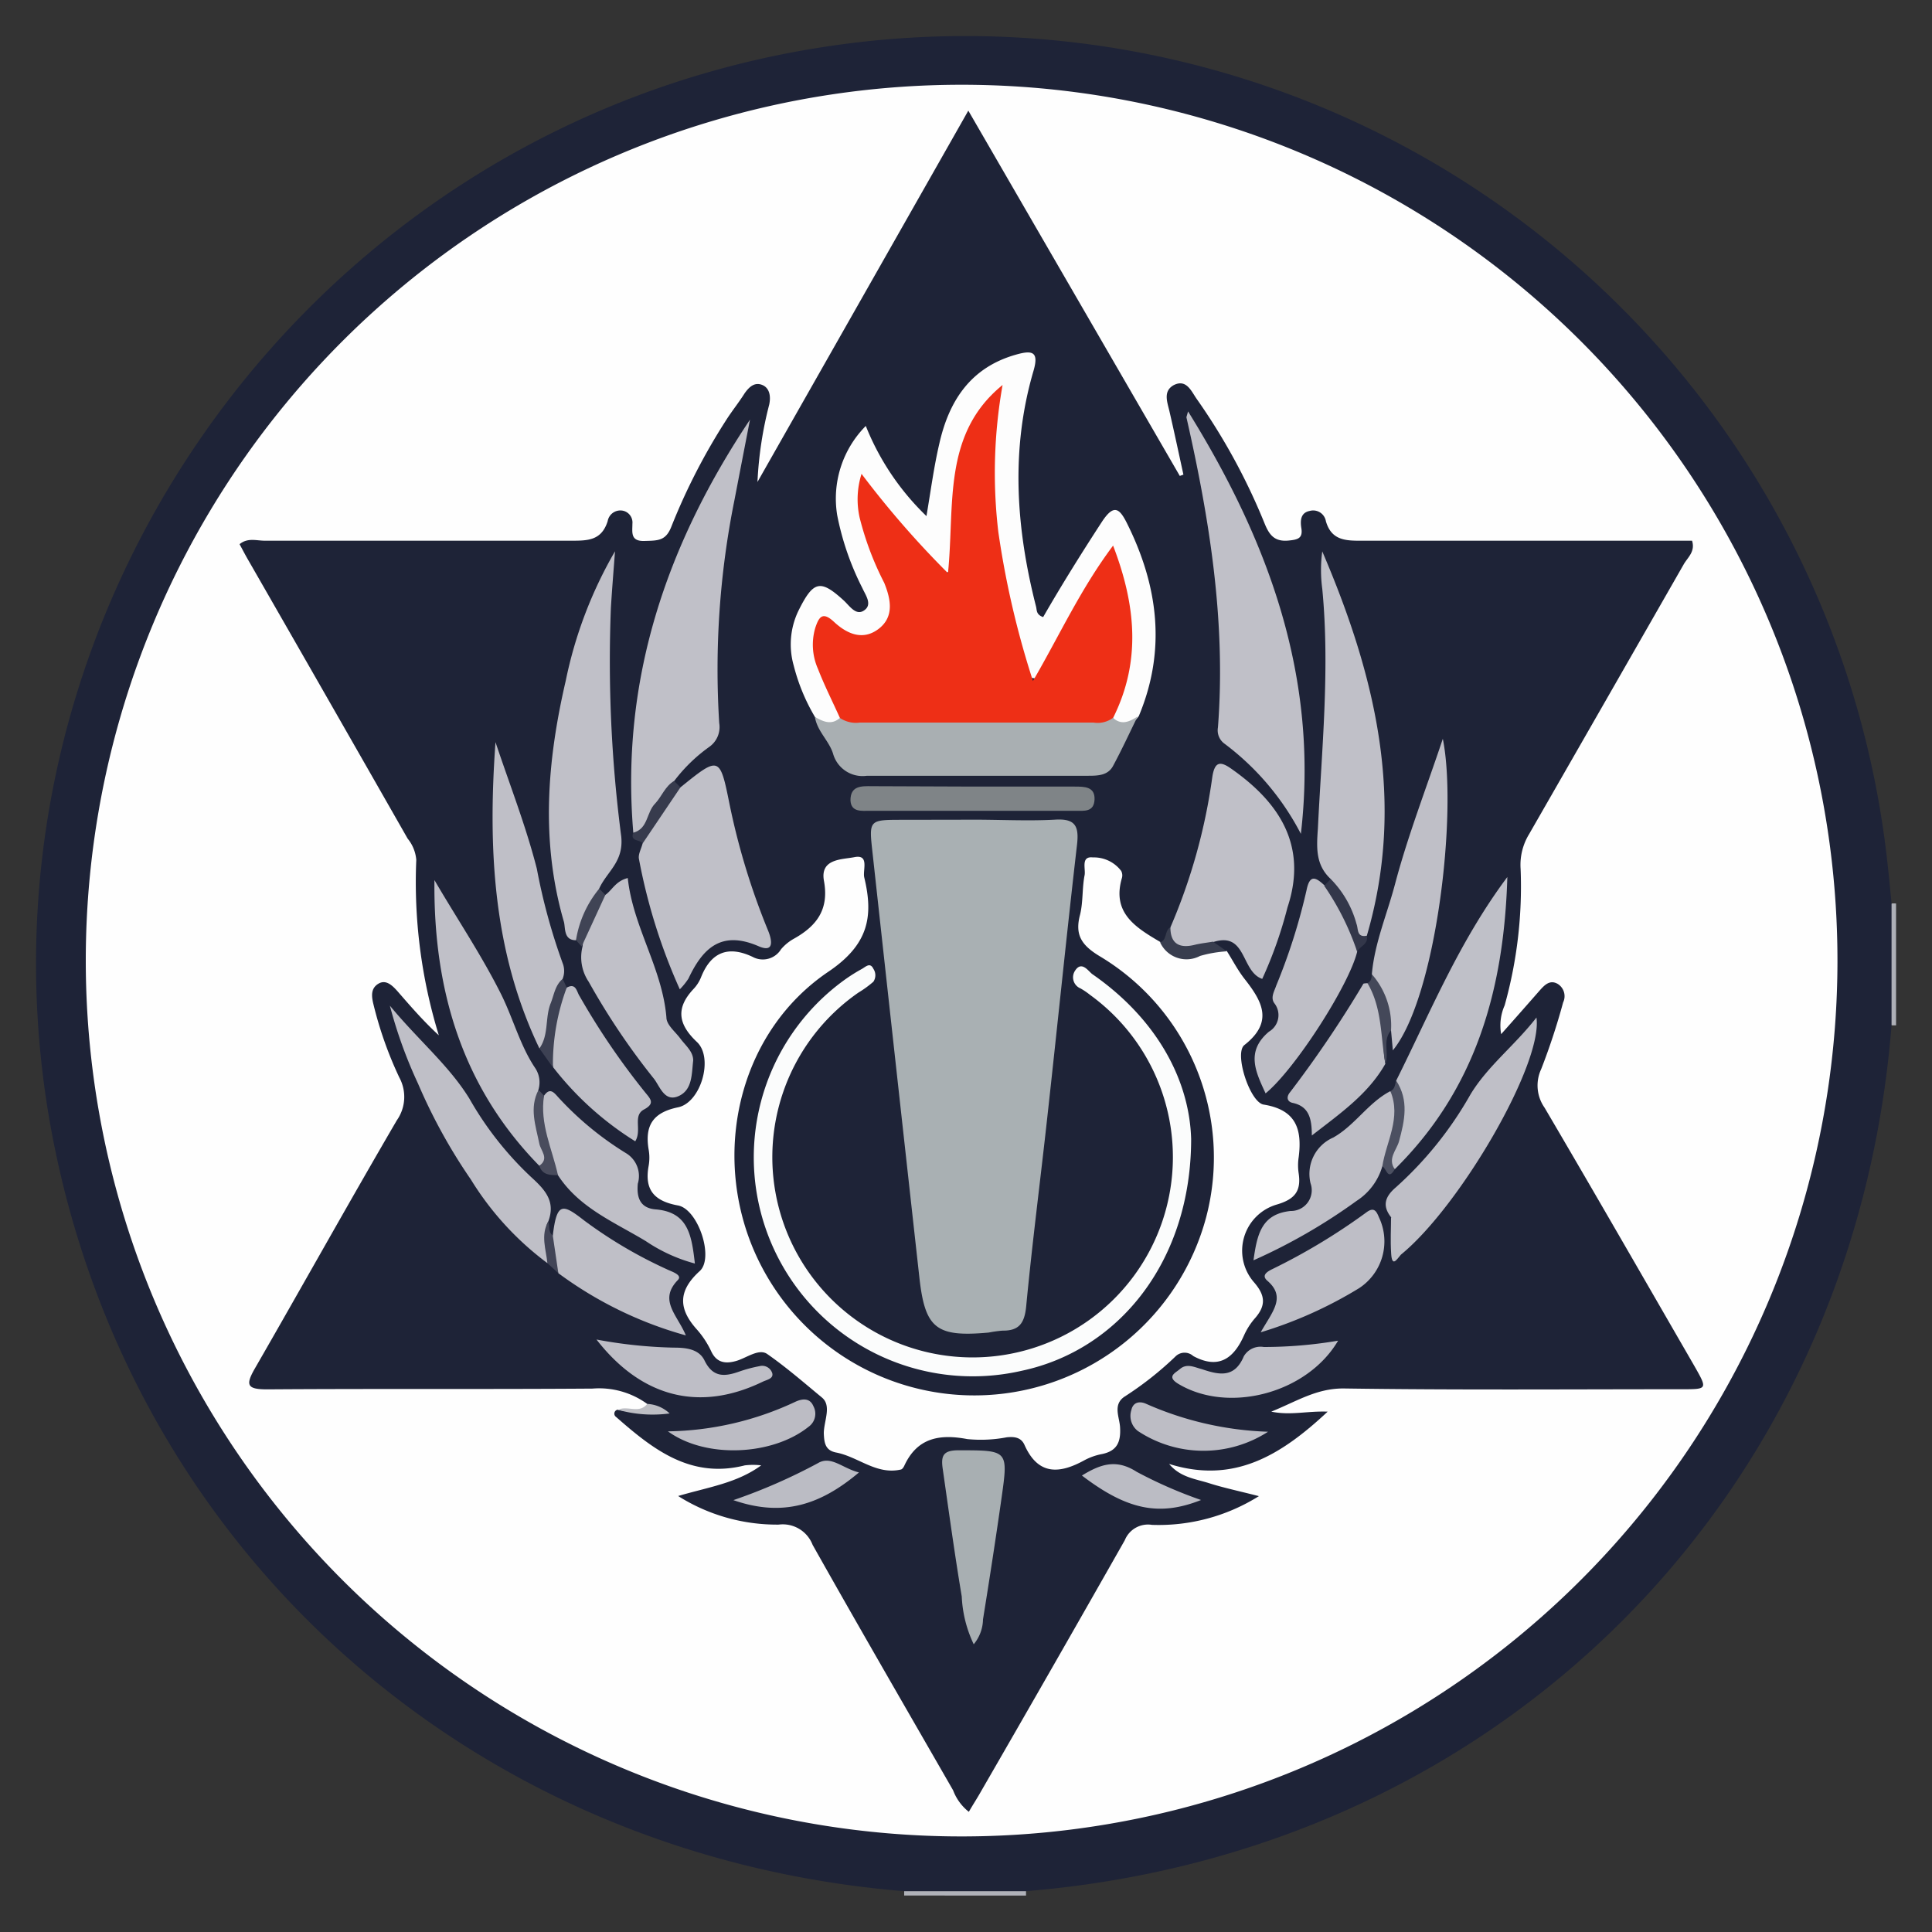 <svg id="Layer_1" data-name="Layer 1" xmlns="http://www.w3.org/2000/svg" viewBox="0 0 150 150"><rect x="0" y="0" width="150" height="150" fill="#333333" stroke="none"/><defs><style>.cls-1{fill:#aeb0b7;}.cls-2{fill:#b0b2b9;}.cls-3{fill:#1e2337;}.cls-4{fill:#fefefe;}.cls-5{fill:#bdbec4;}.cls-6{fill:#a9b0b3;}.cls-7{fill:#fdfdfd;}.cls-8{fill:#c0c0c8;}.cls-9{fill:#fbfcfc;}.cls-10{fill:#a9afb2;}.cls-11{fill:#bfc0c8;}.cls-12{fill:#bfbfc7;}.cls-13{fill:#a8afb2;}.cls-14{fill:#bebec6;}.cls-15{fill:#7f8487;}.cls-16{fill:#bcbcc4;}.cls-17{fill:#bdbdc5;}.cls-18{fill:#bbbcc4;}.cls-19{fill:#494c5d;}.cls-20{fill:#4c5061;}.cls-21{fill:#3d4153;}.cls-22{fill:#33374a;}.cls-23{fill:#383d4e;}.cls-24{fill:#444859;}.cls-25{fill:#373b4d;}.cls-26{fill:#404455;}.cls-27{fill:#424557;}.cls-28{fill:#ee2f16;}</style></defs><g id="LYgZZ2.tif"><path class="cls-1" d="M147.21,79.61l-.18,0h-.17a1.69,1.69,0,0,1-.54-1.29c-.1-2.29-.1-4.59,0-6.88a1.69,1.69,0,0,1,.54-1.29,1.37,1.37,0,0,1,.35,0Z"/><path class="cls-2" d="M79.66,146.83c0,.11,0,.23,0,.34H70.2c0-.11,0-.23,0-.34a1.7,1.7,0,0,1,1.3-.55q3.44-.14,6.87,0A1.72,1.72,0,0,1,79.66,146.83Z"/><path class="cls-3" d="M79.66,146.83H70.19c-32.45-2.66-58.43-24.85-65.57-56-9.34-40.7,18.22-81,59.57-87.22a72,72,0,0,1,82.32,63.1c.13,1.14.24,2.28.35,3.43v9.46C143.94,116.29,116.42,143.81,79.66,146.83Z"/><path class="cls-4" d="M142.66,74.69a68,68,0,1,1-68-68.11A68,68,0,0,1,142.66,74.69Z"/><path class="cls-3" d="M50.25,109A6.36,6.36,0,0,0,46,107.81c-8.42.06-16.83,0-25.24.06-1.6,0-1.72-.33-.95-1.66,3.68-6.39,7.27-12.84,11-19.23A3.16,3.16,0,0,0,31,83.65,29.66,29.66,0,0,1,29,78c-.16-.64-.23-1.25.37-1.62s1.11.15,1.51.6c1,1.15,2,2.31,3.19,3.4a40.42,40.42,0,0,1-1.75-13.62,3,3,0,0,0-.67-1.65q-6.16-10.8-12.35-21.58c-.24-.41-.46-.84-.7-1.28.63-.52,1.32-.27,1.95-.27,7.92,0,15.85,0,23.78,0,1.3,0,2.37,0,2.85-1.52a1,1,0,0,1,1.26-.79.94.94,0,0,1,.66,1c0,.65-.17,1.36.92,1.33s1.68,0,2.12-1.15a48,48,0,0,1,4.23-8.22c.45-.71,1-1.39,1.44-2.09.33-.47.75-.89,1.35-.66s.7.9.56,1.54a29.14,29.14,0,0,0-.91,6L75.18,8.59c5.55,9.59,11,19,16.42,28.36l.28-.1c-.36-1.65-.71-3.3-1.09-4.94-.17-.72-.49-1.53.32-2,1-.52,1.38.46,1.8,1.06a48.41,48.41,0,0,1,5.28,9.69c.36.88.77,1.41,1.84,1.31.72-.07,1.15-.16,1-1-.08-.54-.06-1.16.65-1.3a1,1,0,0,1,1.26.79c.43,1.51,1.55,1.53,2.84,1.52,8.52,0,17.05,0,25.59,0,.27.85-.35,1.31-.65,1.84q-6,10.49-12,20.94a4.58,4.58,0,0,0-.66,2.71,34.22,34.22,0,0,1-1.24,10.59,3.84,3.84,0,0,0-.27,2.23c1.14-1.28,2.08-2.35,3-3.4.37-.41.78-.85,1.39-.5a1.12,1.12,0,0,1,.42,1.44A51.08,51.08,0,0,1,119.66,83a3,3,0,0,0,.26,3c3.92,6.67,7.78,13.39,11.65,20.09,1,1.76,1,1.77-.95,1.77-8.78,0-17.55.07-26.33-.06-2.1,0-3.61,1-5.59,1.8,1.52.31,2.75-.06,4.38,0-3.65,3.41-7.29,5.63-12.31,4.06.87,1.05,2.06,1.16,3.12,1.5s2.33.61,3.85,1a14.64,14.64,0,0,1-8.3,2.23,1.94,1.94,0,0,0-2.11,1.19q-5.55,9.78-11.18,19.53c-.29.52-.61,1-.93,1.56A3.84,3.84,0,0,1,74,139c-3.65-6.35-7.32-12.68-10.91-19.06a2.48,2.48,0,0,0-2.63-1.57,14.36,14.36,0,0,1-7.81-2.22c2.38-.7,4.56-1,6.45-2.38a5.38,5.38,0,0,0-1.27,0c-4.22,1.07-7.15-1.26-10-3.76a.31.31,0,0,1,.12-.56,6.76,6.76,0,0,0,2.84,0c.35.2.29-.21.18,0,0,0-.06,0-.16,0A1,1,0,0,1,50.25,109Z"/><path class="cls-5" d="M50.25,109a2.72,2.72,0,0,1,1.74.74,9.92,9.92,0,0,1-4-.28C48.69,109.09,49.62,109.8,50.25,109Z"/><path class="cls-4" d="M95.25,73.84c.45.71.84,1.47,1.36,2.14,1.36,1.73,2.32,3.34,0,5.16-.8.64.43,4.45,1.5,4.62,2.5.4,3,1.89,2.72,4.08a4.16,4.16,0,0,0,0,1.27c.2,1.37-.3,2-1.7,2.41a3.73,3.73,0,0,0-1.8,6c.88,1,1,1.79.13,2.8a5.34,5.34,0,0,0-.88,1.37c-.81,1.82-2,2.64-3.94,1.59a1,1,0,0,0-1.34,0,25.74,25.74,0,0,1-4,3.16c-.91.62-.39,1.57-.34,2.35.07,1.13-.2,1.85-1.39,2.1a4.75,4.75,0,0,0-1.37.48c-1.94,1.07-3.6,1.19-4.66-1.19-.26-.58-.77-.65-1.37-.59a10.64,10.64,0,0,1-3.07.14c-2.17-.41-3.9-.1-4.9,2.09-.05.1-.14.24-.24.27-1.91.45-3.34-1-5.06-1.32-.83-.17-.91-.75-.94-1.49,0-.94.63-2.14-.15-2.78-1.39-1.15-2.77-2.35-4.25-3.38-.65-.44-1.6.31-2.39.54s-1.51.18-1.94-.72a7.13,7.13,0,0,0-1.08-1.67c-1.46-1.6-1.56-3,.16-4.57,1.16-1-.1-4.83-1.68-5.11-1.85-.34-2.61-1.22-2.27-3.07a3.61,3.61,0,0,0,0-1.27c-.31-1.86.33-2.88,2.29-3.28,1.77-.37,2.77-3.84,1.46-5.07-1.47-1.38-1.65-2.64-.27-4.11a2.89,2.89,0,0,0,.59-.92c.77-1.94,2.1-2.48,4-1.58a1.66,1.66,0,0,0,2.21-.59,3.58,3.58,0,0,1,1-.82c1.79-1,2.74-2.29,2.33-4.5-.31-1.73,1.42-1.64,2.36-1.83,1.19-.24.64,1,.77,1.57.74,3.07.32,5.25-2.84,7.36C57.63,80,55.41,88.79,58.2,96.25a18.63,18.63,0,0,0,35.45-1.76,18.21,18.21,0,0,0-8.22-20.22c-1.46-.87-2-1.68-1.57-3.27.24-1,.15-2.06.35-3.06.09-.49-.31-1.48.64-1.37a2.66,2.66,0,0,1,2.2,1.05.75.75,0,0,1,.06.53c-.81,2.73,1.06,3.86,3,5C91.65,74.47,93.57,73.24,95.25,73.84Z"/><path class="cls-6" d="M75.7,63.64c2,0,4.12.11,6.17,0,1.59-.11,1.92.46,1.75,1.94-.81,7-1.52,14.06-2.3,21.09-.54,4.93-1.18,9.84-1.65,14.78-.13,1.28-.55,1.88-1.84,1.86a9.83,9.83,0,0,0-1.07.15c-4.08.37-4.94-.31-5.38-4.28q-1.83-16.49-3.64-33c-.28-2.53-.28-2.53,2.33-2.53Z"/><path class="cls-7" d="M63.27,55.66a15.08,15.08,0,0,1-1.65-4A6,6,0,0,1,62,47.4c1.16-2.33,1.7-2.44,3.54-.75.42.4.9,1.13,1.49.78.76-.45.18-1.2-.07-1.76A21.57,21.57,0,0,1,65,40a8,8,0,0,1,2.22-6.93,20,20,0,0,0,4.71,7c.34-2,.58-3.84,1-5.63.75-3.32,2.42-5.9,5.93-6.9,1.32-.38,1.82-.23,1.37,1.29-1.78,6.1-1.34,12.2.21,18.27.07.28,0,.62.55.81,1.45-2.52,3-5,4.61-7.47.87-1.28,1.3-1,1.88.15,2.45,4.89,3.08,9.88.94,15-.59.84-1.24,1-2,.18a2.8,2.8,0,0,1,.35-2.08c1.26-3.41.74-6.73-.4-10.34-1.92,2.49-3,5.1-4.49,7.5-.43.71-.66,1.87-1.58,1.81s-1-1.25-1.22-2a62,62,0,0,1-2.36-12.81c-.2-2.29.5-4.53.65-7.06a5.88,5.88,0,0,0-2,3.27,22,22,0,0,0-1,7.68c0,.92.39,2.21-.64,2.64s-1.53-.88-2.2-1.5c-1.5-1.39-2.63-3.11-4.23-4.71-.35,2.13.6,3.73,1.17,5.4.29.85.76,1.64,1,2.53A2.63,2.63,0,0,1,68.47,49a2.55,2.55,0,0,1-3,.27c-.45-.23-.89-.87-1.44-.4s-.34,1.12-.28,1.72a12.59,12.59,0,0,0,1,3.1,3.54,3.54,0,0,1,.56,2.06C64.54,56.7,63.89,56.4,63.27,55.66Z"/><path class="cls-8" d="M92.24,31.94c6.33,10.2,10.16,20.78,8.76,32.8a20.55,20.55,0,0,0-5.93-7,1.28,1.28,0,0,1-.51-1.26c.63-8.16-.64-16.13-2.44-24.05C92.1,32.39,92.14,32.32,92.24,31.94Z"/><path class="cls-8" d="M49.17,64.65c-1-11.81,2.55-22.33,9.06-32.07q-.61,3.14-1.21,6.26a66.51,66.51,0,0,0-1.18,17.3A1.88,1.88,0,0,1,55.05,58a12.56,12.56,0,0,0-2.71,2.64C52,62,50.93,63.09,50.27,64.35,50.07,64.73,49.71,65.17,49.17,64.65Z"/><path class="cls-9" d="M92.48,88.43c0,9.41-5.55,16.39-13.17,18A17,17,0,0,1,65.55,76.09a13.3,13.3,0,0,1,1.38-.87c.28-.16.63-.53.88,0a.9.9,0,0,1,0,1,8.33,8.33,0,0,1-1.17.85,15.55,15.55,0,1,0,18,.18,5.5,5.5,0,0,0-.75-.51.93.93,0,0,1-.42-1.38c.5-.77,1,0,1.32.26C89.78,79.07,92.35,83.82,92.48,88.43Z"/><path class="cls-8" d="M44.72,73c-1,0-.8-1-.95-1.47-1.8-6.23-1.29-12.46.15-18.66A33.32,33.32,0,0,1,47.75,42.8c-.11,1.46-.23,2.92-.32,4.38a105.13,105.13,0,0,0,.8,17.74c.22,2-1.11,2.74-1.71,4.07A11.89,11.89,0,0,1,44.72,73Z"/><path class="cls-8" d="M103.32,68.25c-1.17-1.09-1.11-2.39-1-3.91.3-6.2.94-12.41.34-18.63a10.85,10.85,0,0,1,0-2.9c4.11,9.59,6.52,19.38,3.46,29.84-.71.54-1-.07-1.13-.53C104.57,70.77,103.71,69.61,103.32,68.25Z"/><path class="cls-8" d="M52.83,61.13c3-2.43,3.06-2.43,3.8,1.25a54.6,54.6,0,0,0,3,9.86c.29.7.53,1.77-.72,1.23-2.9-1.26-4.34.13-5.46,2.51a5.33,5.33,0,0,1-.67.83A44.64,44.64,0,0,1,49.61,66.7c-.08-.37.18-.8.28-1.21A7.34,7.34,0,0,1,52.83,61.13Z"/><path class="cls-10" d="M63.27,55.66c.63.36,1.27.67,1.94.08a2.81,2.81,0,0,1,1.58-.3H85a2.44,2.44,0,0,1,1.4.28c.67.62,1.3.31,1.92-.09-.63,1.29-1.23,2.59-1.91,3.85-.4.73-1.18.75-1.92.75-5.73,0-11.45,0-17.18,0a2.38,2.38,0,0,1-2.63-1.71C64.37,57.51,63.44,56.77,63.27,55.66Z"/><path class="cls-8" d="M90.87,72a44.86,44.86,0,0,0,3.25-11.65c.18-1.22.61-1.28,1.47-.67,3.6,2.52,6,5.87,4.37,10.77A32.65,32.65,0,0,1,98,76c-1.66-.56-1.2-3.7-3.8-2.86a2.45,2.45,0,0,1-2.78.54C90.68,73.35,90.58,72.68,90.87,72Z"/><path class="cls-11" d="M108.4,83.9c2.64-5.28,4.87-10.78,8.63-15.81-.26,8.8-2.48,16.51-8.74,22.69-.68-.72-.77-.76-.34-1.81A9.64,9.64,0,0,0,108.4,83.9Z"/><path class="cls-8" d="M41.87,90.51c-6-6.12-8.23-13.69-8.14-22.18,1.75,3,3.65,5.81,5.18,8.87.93,1.87,1.48,4,2.64,5.72a2,2,0,0,1,.25,1.7A35.43,35.43,0,0,0,42.4,89C42.54,89.56,42.85,90.28,41.87,90.51Z"/><path class="cls-8" d="M47,69.48c.53-.37.79-1.07,1.74-1.31.4,3.79,2.68,7,3,10.82,0,.58.69,1.11,1.08,1.64s1,1,1,1.7c-.12,1-.05,2.22-1.05,2.73-1.16.59-1.52-.69-2-1.31a54.64,54.64,0,0,1-5.06-7.52,3.4,3.4,0,0,1-.48-2.75C45.38,72,45.62,70.46,47,69.48Z"/><path class="cls-12" d="M106.51,75.64c.21-2.42,1.18-4.65,1.8-7,1-3.78,2.43-7.45,3.71-11.28,1.16,5.76-.52,20.09-3.88,24.19L108,80A36.92,36.92,0,0,1,106.51,75.64Z"/><path class="cls-12" d="M41.88,81.4c-3.62-7.54-4-15.57-3.41-23.78,1.09,3.27,2.36,6.5,3.21,9.83a46.71,46.71,0,0,0,2,7.32,1.64,1.64,0,0,1,0,1.23c-.39,1.42-.58,2.89-1,4.31C42.59,80.77,42.69,81.45,41.88,81.4Z"/><path class="cls-12" d="M42.5,98.07a23.27,23.27,0,0,1-5.94-6.49,42.73,42.73,0,0,1-4.1-7.44,35.8,35.8,0,0,1-2.19-6.06c2.21,2.68,4.57,4.62,6.17,7.21a25.78,25.78,0,0,0,4.79,6.09c1.1,1,1.92,1.9,1.34,3.45-.34.57,0,1.1.08,1.65S43.11,97.6,42.5,98.07Z"/><path class="cls-12" d="M105.37,73.89c-.62,2.58-4.81,9.11-7.11,11-.77-1.67-1.56-3.25.26-4.79a1.49,1.49,0,0,0,.42-2.21c-.32-.44,0-.93.15-1.38a46.1,46.1,0,0,0,2.35-7.4c.25-1.24.71-1,1.37-.39C104.74,69.94,105.05,71.92,105.37,73.89Z"/><path class="cls-12" d="M108,94.5c-.72-.91-.44-1.62.38-2.32A28.46,28.46,0,0,0,114.15,85c1.34-2.23,3.44-3.81,5.14-6,.52,3.6-6,14.76-10.56,18.44-.71.08-.51-.47-.56-.83C108.07,95.9,108.36,95.18,108,94.5Z"/><path class="cls-12" d="M42.24,85.07c.47-.68.79-.22,1.12.14a24.54,24.54,0,0,0,5.29,4.35,2.07,2.07,0,0,1,.87,2.34c-.11,1.14.22,1.92,1.43,2,2.48.23,2.75,2,3,4.2a12.59,12.59,0,0,1-3.81-1.74c-2.45-1.48-5.2-2.59-6.84-5.15C42.24,89.31,41.36,87.34,42.24,85.07Z"/><path class="cls-12" d="M107.32,90.56a4.76,4.76,0,0,1-2,2.68,44.27,44.27,0,0,1-8,4.61c.28-2,.61-3.59,2.88-3.83a1.61,1.61,0,0,0,1.55-2.15,3.08,3.08,0,0,1,1.76-3.55c1.68-.94,2.71-2.7,4.43-3.6a1.71,1.71,0,0,1,.72,1.87C108.34,88,108.23,89.39,107.32,90.56Z"/><path class="cls-12" d="M42.92,95.93c.31-2.64.77-2.47,2.45-1.16a35.09,35.09,0,0,0,6.37,3.76c.37.19,1.28.44.89.85-1.52,1.57-.05,2.69.62,4.3a30.16,30.16,0,0,1-9.9-4.83C43.05,97.9,42.2,97,42.92,95.93Z"/><path class="cls-13" d="M75.6,127.66a9.57,9.57,0,0,1-.93-3.71c-.55-3.28-1-6.58-1.47-9.86-.16-1.06,0-1.5,1.26-1.49,3.8,0,3.82,0,3.31,3.63-.45,3.17-.94,6.34-1.45,9.5A3.1,3.1,0,0,1,75.6,127.66Z"/><path class="cls-14" d="M97.88,103.44c.9-1.6,2-2.72.52-4-.5-.43,0-.72.39-.91a48,48,0,0,0,7.28-4.39c.62-.47.8-.09,1,.39a4.34,4.34,0,0,1-1.56,5.49A32.76,32.76,0,0,1,97.88,103.44Z"/><path class="cls-12" d="M44,76.68c.73-.4.77.32,1,.66a56.35,56.35,0,0,0,5.08,7.46c.4.5.82.86-.08,1.34s-.14,1.6-.68,2.47a24.32,24.32,0,0,1-6.36-5.73A6.8,6.8,0,0,1,44,76.68Z"/><path class="cls-12" d="M107.56,82.59c-1.32,2.33-3.44,3.81-5.71,5.57,0-1.35-.24-2.26-1.48-2.53-.44-.09-.52-.46-.21-.83a88.34,88.34,0,0,0,5.68-8.4c0-.06.22-.05.33-.07a3.5,3.5,0,0,1,1.35,3.44A8.6,8.6,0,0,0,107.56,82.59Z"/><path class="cls-15" d="M75.66,61.07h7.78c.75,0,1.58,0,1.54,1s-.82.88-1.49.88c-5.31,0-10.62,0-15.93,0-.65,0-1.49.13-1.53-.82,0-1.13.85-1.1,1.66-1.09Z"/><path class="cls-14" d="M46.31,104a36.53,36.53,0,0,0,6,.63c.88,0,1.95.08,2.39,1,.65,1.33,1.56,1.26,2.69.86a10.69,10.69,0,0,1,1.57-.42.82.82,0,0,1,1,.55c.1.42-.41.5-.73.65C54.37,109.63,49.85,108.55,46.31,104Z"/><path class="cls-12" d="M103.89,104.09c-2.41,4.1-8.52,5.69-12.41,3.35-.94-.57-.21-.85.12-1.14.55-.48,1.15-.14,1.71,0,1.33.45,2.54.72,3.26-1a1.5,1.5,0,0,1,1.55-.72A34.45,34.45,0,0,0,103.89,104.09Z"/><path class="cls-16" d="M51.86,111.13a24,24,0,0,0,9.92-2.31c.56-.25,1.11-.27,1.37.35a1.24,1.24,0,0,1-.38,1.61C60,113,54.82,113.28,51.86,111.13Z"/><path class="cls-17" d="M98.45,111.16a9.23,9.23,0,0,1-10.11-.06,1.48,1.48,0,0,1-.5-1.63c.13-.6.63-.71,1.14-.48A25.43,25.43,0,0,0,98.45,111.16Z"/><path class="cls-18" d="M66.69,114.32c-3,2.53-5.93,3.48-9.75,2.15a43.66,43.66,0,0,0,6.58-2.88C64.53,113,65.41,114,66.69,114.32Z"/><path class="cls-18" d="M84,114.56c1.48-.91,2.69-1.29,4.25-.29a34.67,34.67,0,0,0,5,2.19C90,117.75,87.5,117.23,84,114.56Z"/><path class="cls-19" d="M42.24,85.07c-.35,2.18.63,4.13,1.08,6.17-.61,0-1.21,0-1.45-.73.81-.57.1-1.17,0-1.73-.28-1.39-.79-2.76-.06-4.16Z"/><path class="cls-20" d="M107.32,90.56c.31-1.94,1.49-3.78.63-5.84.36-.16.35-.52.45-.82,1,1.53.66,3.1.22,4.71-.19.69-.91,1.35-.33,2.17C107.74,91.73,107.64,90.67,107.32,90.56Z"/><path class="cls-21" d="M44,76.68a17,17,0,0,0-1.07,6.2L41.88,81.4c.75-1.06.42-2.39.88-3.52.26-.65.34-1.4.93-1.88Z"/><path class="cls-22" d="M105.37,73.89a20.45,20.45,0,0,0-2.56-5.12l.51-.52a7.88,7.88,0,0,1,2,3.49c.15.38,0,1.06.79.91C106.28,73.31,105.58,73.45,105.37,73.89Z"/><path class="cls-23" d="M90.87,72c0,1.31.74,1.65,1.91,1.35.46-.11.94-.16,1.4-.24l1.07.75a9.53,9.53,0,0,0-2.08.36,2.25,2.25,0,0,1-3.1-1.06C90.63,73,90.4,72.23,90.87,72Z"/><path class="cls-24" d="M107.56,82.59c-.38-2.1-.24-4.32-1.39-6.26.3-.14.32-.42.34-.69A6.06,6.06,0,0,1,108,80C107.32,80.78,107.87,81.75,107.56,82.59Z"/><path class="cls-25" d="M52.83,61.13l-2.94,4.36c-.16-.34-1-.11-.72-.84,1.17-.31,1-1.58,1.71-2.28.51-.55.76-1.33,1.46-1.74Z"/><path class="cls-26" d="M47,69.48l-1.84,4L44.72,73A8.32,8.32,0,0,1,46.52,69Z"/><path class="cls-27" d="M42.92,95.93l.43,2.92-.85-.78c-.11-1.08-.54-2.17.07-3.24C42.69,95.19,42.54,95.65,42.92,95.93Z"/><path class="cls-14" d="M108,94.5c.88.82-.17,2.13.75,2.93-.29.33-.67,1-.74-.09S108,95.45,108,94.5Z"/><path class="cls-28" d="M86.43,55.72a2,2,0,0,1-1.53.38H66.75a2.21,2.21,0,0,1-1.54-.36c-.57-1.27-1.2-2.51-1.7-3.8a4.63,4.63,0,0,1-.21-3.2c.28-.84.56-1.29,1.45-.46s2.14,1.52,3.42.58,1-2.33.48-3.61a23.49,23.49,0,0,1-1.91-5.07,6.54,6.54,0,0,1,.15-3.39A72.69,72.69,0,0,0,73.6,44.5c.54-5.27-.46-10.79,4.24-14.61a39,39,0,0,0-.33,11.41A69.57,69.57,0,0,0,80.2,52.87c2.08-3.58,3.7-7.15,6.22-10.51C88.2,47,88.6,51.36,86.43,55.72Z"/></g></svg>